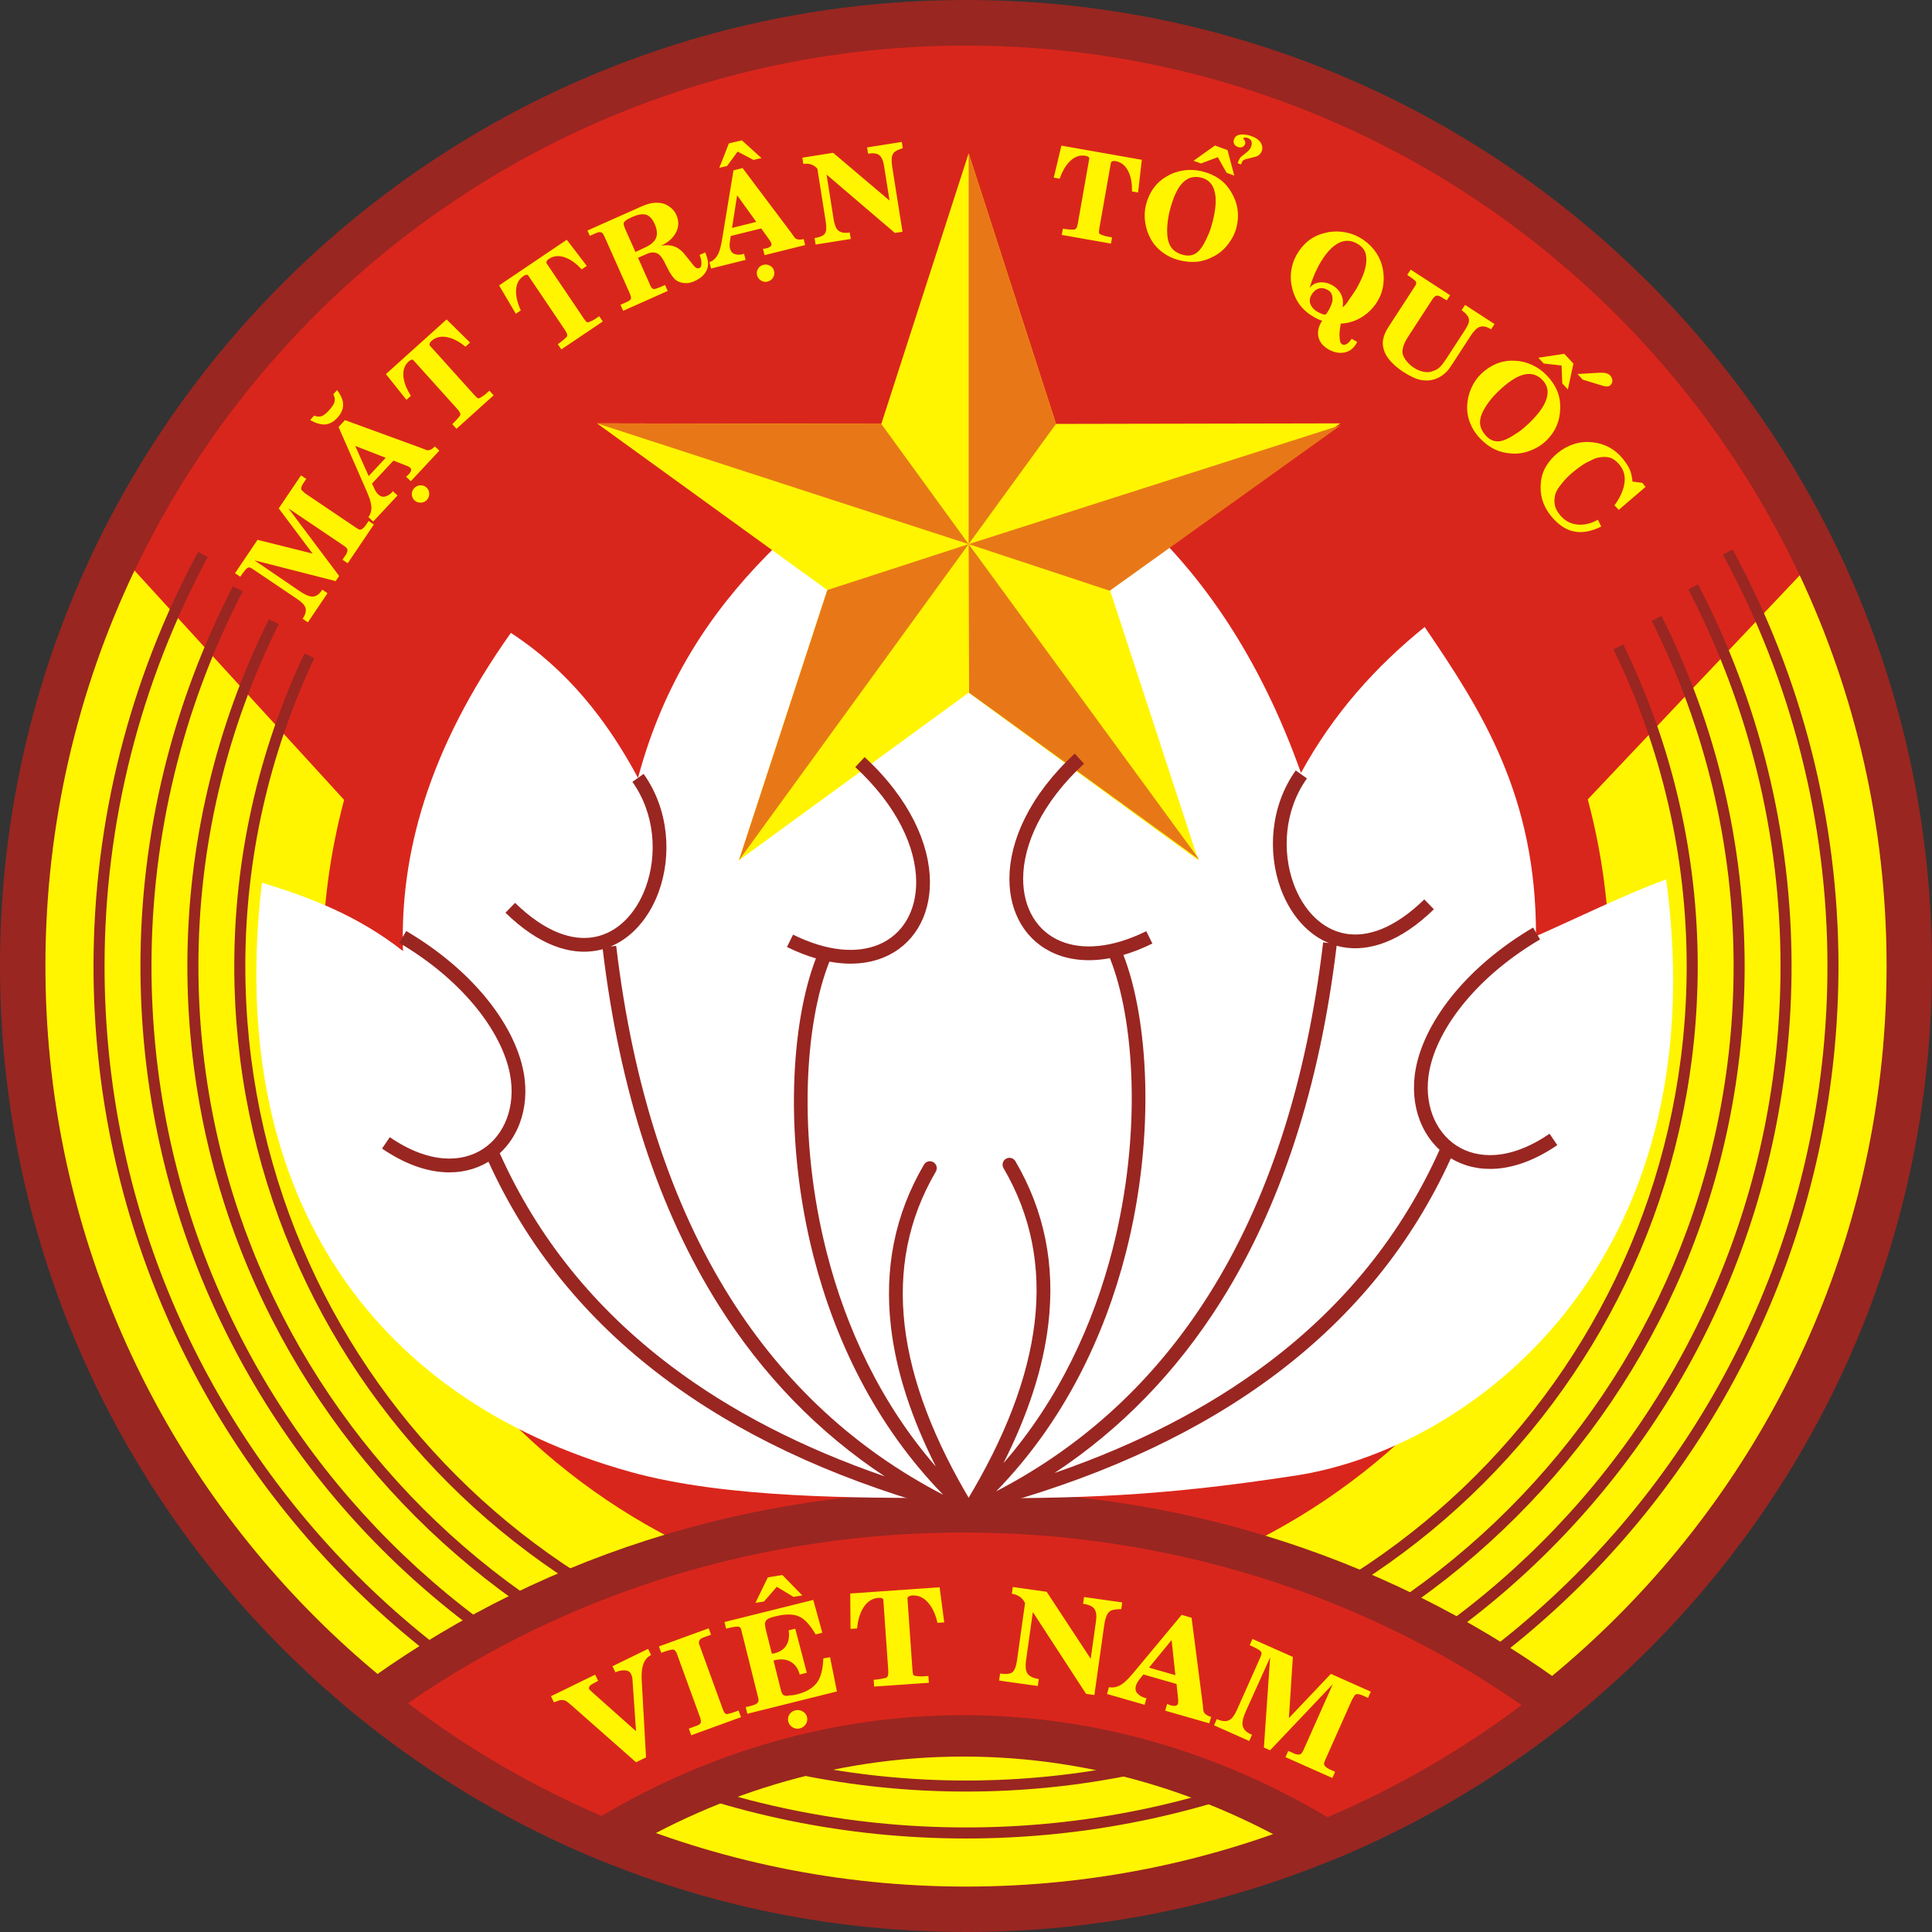 <?xml version="1.0" encoding="utf-8"?>
<!-- Generator: Adobe Illustrator 24.2.0, SVG Export Plug-In . SVG Version: 6.00 Build 0)  -->
<svg version="1.1" id="Layer_1" xmlns="http://www.w3.org/2000/svg" xmlns:xlink="http://www.w3.org/1999/xlink" x="0px" y="0px"
	 viewBox="0 0 595.275 595.276" enable-background="new 0 0 595.275 595.276" xml:space="preserve">
<rect x="0" y="0" width="595.275" height="595.276" fill="#333333" stroke="none"/>
<path fill-rule="evenodd" clip-rule="evenodd" fill="#992621" d="M297.637,0c164.354,0,297.638,133.285,297.638,297.638
	S461.991,595.276,297.637,595.276C133.284,595.276,0,461.991,0,297.638S133.284,0,297.637,0"/>
<path fill-rule="evenodd" clip-rule="evenodd" fill="#D9261C" d="M297.637,14.044c156.598,0,283.594,126.996,283.594,283.594
	S454.235,581.232,297.637,581.232S14.044,454.236,14.044,297.638S141.04,14.044,297.637,14.044"/>
<path fill-rule="evenodd" clip-rule="evenodd" fill="#FFF500" d="M554.52,177.259c17.155,36.544,26.76,77.337,26.76,120.379
	c0,156.652-126.991,283.641-283.642,283.641S13.995,454.29,13.995,297.638c0-43.617,9.856-84.929,27.446-121.847l64.582,70.658
	c-4.352,16.331-6.684,33.486-6.684,51.189c0,109.518,88.782,198.299,198.299,198.299s198.3-88.781,198.3-198.299
	c0-17.757-2.348-34.963-6.725-51.339L554.52,177.259z"/>
<path fill="#992621" d="M533.827,169.276c10.713,19.711,18.871,40.592,24.348,62.14c5.481,21.563,8.285,43.805,8.285,66.223
	c0,74.233-30.089,141.439-78.736,190.086c-48.647,48.647-115.854,78.736-190.087,78.736c-74.233,0-141.439-30.089-190.086-78.736
	c-48.647-48.647-78.736-115.853-78.736-190.086c0-22.27,2.769-44.371,8.182-65.809c5.412-21.433,13.468-42.201,24.045-61.808
	l2.989,1.608c-10.441,19.357-18.396,39.86-23.739,61.024c-5.342,21.159-8.076,42.983-8.076,64.984
	c0,73.294,29.708,139.649,77.74,187.681s114.387,77.74,187.681,77.74c73.295,0,139.65-29.708,187.681-77.74
	c48.032-48.032,77.741-114.387,77.741-187.681c0-22.138-2.768-44.099-8.179-65.386c-5.415-21.302-13.467-41.92-24.03-61.356
	L533.827,169.276z"/>
<path fill="#992621" d="M523.171,180.024c9.47,18.16,16.678,37.326,21.517,57.071c4.841,19.757,7.316,40.081,7.316,60.543
	c0,70.241-28.472,133.833-74.502,179.864c-46.032,46.032-109.624,74.502-179.864,74.502c-70.241,0-133.833-28.47-179.864-74.502
	c-46.031-46.03-74.503-109.623-74.503-179.864c0-20.34,2.445-40.545,7.231-60.195c4.785-19.642,11.907-38.708,21.265-56.777
	l3.017,1.555c-9.239,17.839-16.268,36.651-20.986,56.02c-4.716,19.361-7.124,39.298-7.124,59.398
	c0,69.302,28.09,132.044,73.505,177.459c45.415,45.415,108.157,73.505,177.459,73.505c69.303,0,132.044-28.09,177.46-73.505
	c45.415-45.415,73.505-108.157,73.505-177.459c0-20.219-2.438-40.275-7.209-59.745c-4.776-19.482-11.885-38.39-21.224-56.3
	L523.171,180.024z"/>
<path fill="#992621" d="M511.925,189.771c8.427,16.741,14.833,34.342,19.13,52.434c4.3,18.103,6.493,36.704,6.493,55.433
	c0,66.249-26.853,126.226-70.268,169.641c-43.415,43.415-103.392,70.268-169.642,70.268c-66.249,0-126.226-26.853-169.641-70.268
	c-43.415-43.415-70.268-103.392-70.268-169.641c0-18.533,2.149-36.944,6.362-54.876c4.214-17.933,10.491-35.377,18.747-51.973
	l3.043,1.515c-8.141,16.365-14.329,33.56-18.48,51.229c-4.153,17.67-6.27,35.823-6.27,54.106c0,65.31,26.472,124.437,69.271,167.236
	s101.927,69.271,167.236,69.271c65.311,0,124.437-26.471,167.236-69.271c42.8-42.8,69.273-101.927,69.273-167.236
	c0-18.468-2.163-36.806-6.4-54.649c-4.24-17.854-10.552-35.205-18.851-51.69L511.925,189.771z"/>
<path fill="#992621" d="M500.149,198.569c7.549,15.431,13.285,31.615,17.129,48.227c3.85,16.628,5.812,33.683,5.812,50.842
	c0,62.257-25.236,118.621-66.034,159.419c-40.8,40.8-97.162,66.034-159.42,66.034c-62.257,0-118.62-25.234-159.419-66.034
	c-40.799-40.798-66.034-97.162-66.034-159.419c0-16.636,1.846-33.185,5.473-49.35c3.623-16.152,9.023-31.902,16.135-46.954
	l3.069,1.449c-7.008,14.834-12.329,30.347-15.896,46.25c-3.565,15.89-5.38,32.189-5.38,48.606
	c0,61.318,24.854,116.831,65.037,157.014c40.183,40.183,95.696,65.037,157.014,65.037c61.318,0,116.83-24.854,157.015-65.037
	c40.183-40.183,65.037-95.696,65.037-157.014c0-16.922-1.93-33.723-5.719-50.084c-3.79-16.377-9.436-32.315-16.863-47.497
	L500.149,198.569z"/>
<path fill-rule="evenodd" clip-rule="evenodd" fill="#992621" d="M296.847,459.428c73.352,0,140.587,24.615,192.898,65.529
	c-24.269,20.531-51.863,37.246-81.866,49.221c-33.131-21.027-70.915-32.955-111.032-32.955c-39.866,0-77.429,11.781-110.411,32.564
	c-29.948-12.072-57.477-28.874-81.671-49.477C156.957,483.777,223.878,459.428,296.847,459.428"/>
<path fill-rule="evenodd" clip-rule="evenodd" fill="#D9261C" d="M125.701,524.779c18.387,13.939,38.419,25.622,59.636,34.735
	c33.923-20.066,71.874-31.046,111.51-31.046c39.905,0,78.092,11.127,112.179,31.441c21.258-9.045,41.341-20.668,59.783-34.553
	c-50.333-35.011-110.451-53.173-171.962-53.173C235.678,472.184,175.877,490.137,125.701,524.779"/>
<path fill="#FFF500" d="M381.112,526.86l7.243-16.271c0.164-0.369,0.272-0.696,0.325-0.989c0.052-0.287-0.022-0.533-0.213-0.736
	c-0.164-0.25-0.499-0.508-1.005-0.779c-0.499-0.267-0.969-0.511-1.397-0.733l-1.013-0.45l0.853-1.917l12.439,5.537l-1.211,18.833
	l12.923-13.617l12.305,5.477l-0.853,1.917l-1.605-0.714c-0.433-0.194-0.853-0.33-1.261-0.407c-0.407-0.078-0.774-0.029-1.098,0.152
	c-0.172,0.247-0.365,0.544-0.58,0.89c-0.215,0.346-0.339,0.555-0.372,0.629l-0.459,1.032l-7.909,17.764
	c-0.131,0.295-0.223,0.585-0.273,0.872c-0.052,0.286,0.098,0.603,0.447,0.949c0.349,0.347,0.778,0.634,1.288,0.861l0.688,0.306
	l0.994,0.442l-0.853,1.917l-14.444-6.431l0.853-1.915l2.216,0.986c0.451,0.083,0.764,0.134,0.939,0.153
	c0.407-0.025,0.714-0.146,0.917-0.364c0.207-0.224,0.429-0.604,0.67-1.144l8.989-20.191l-19.324,20.366l-1.911-0.851l1.921-27.761
	l-7.461,16.55c-0.777,1.745-1.131,3.089-1.062,4.032c0.105,1.343,0.96,2.371,2.565,3.084l0.382,0.171l-0.853,1.917l-10.851-4.833
	l0.853-1.916c1.63,0.726,2.931,0.819,3.906,0.275C379.623,529.518,380.391,528.482,381.112,526.86 M354.026,513.816l8.122,2.33
	l-1.161-10.825L354.026,513.816z M349.079,515.588l15.004-18.025l3.056,0.876l3.429,26.584c0.056,0.715,0.13,1.422,0.22,2.119
	c0.194,0.839,0.989,1.459,2.382,1.858l-0.566,1.978l-13.591-3.896l0.602-2.095l0.931,0.394c0.536,0.153,0.965,0.227,1.285,0.22
	c0.321-0.005,0.569-0.06,0.744-0.164c0.176-0.109,0.301-0.291,0.375-0.55c0.037-0.13,0.061-0.262,0.071-0.399
	c-0.008-0.373-0.01-0.625,0.001-0.763l-0.517-4.875l-10.213-2.929c-0.44,0.524-0.891,1.087-1.358,1.702
	c-0.465,0.607-0.781,1.203-0.943,1.772c-0.269,0.937-0.112,1.73,0.472,2.373c0.583,0.649,1.371,1.113,2.362,1.397l0.425,0.038
	l-0.589,2.055l-11.58-3.32l0.6-2.095c1.43,0.269,2.841-0.094,4.23-1.095C346.749,518.151,347.805,517.097,349.079,515.588z
	 M319.761,519.479l-11.93-1.676l0.304-2.157c1.879,0.264,3.151,0.116,3.821-0.442c0.67-0.558,1.132-1.742,1.386-3.553l2.492-17.736
	c-0.812-1.635-2.17-2.587-4.076-2.855l0.293-2.078l10.437,1.467l13.572,20.647l1.628-11.584c0.239-1.705,0.078-2.964-0.483-3.776
	c-0.562-0.812-1.727-1.343-3.495-1.59l0.293-2.078l11.763,1.653l-0.291,2.078c-1.664,0.011-2.773,0.194-3.33,0.549
	c-0.557,0.357-0.958,0.857-1.203,1.501c-0.246,0.645-0.413,1.185-0.503,1.62c-0.089,0.436-0.176,0.96-0.263,1.572l-0.061,0.44
	l-2.92,20.773l-2.568-0.359l-16.395-25.2l-2.089,14.861c-0.254,1.812-0.142,3.117,0.336,3.917c0.567,0.976,1.762,1.593,3.583,1.848
	L319.761,519.479z M264.076,501.752l-2.017,0.141l-0.092-10.913l27.539-1.926l1.427,10.82l-2.086,0.146
	c-0.526-2.337-1.344-4.234-2.453-5.693c-1.479-1.973-3.29-2.883-5.432-2.734c-0.306,0.022-0.608,0.111-0.904,0.265
	c-0.297,0.156-0.45,0.369-0.459,0.64l1.542,22.053c0.058,0.833,0.165,1.351,0.318,1.556c0.154,0.205,0.623,0.32,1.408,0.346
	c0.255,0.037,0.494,0.06,0.718,0.071c0.224,0.011,0.489,0.005,0.795-0.015l1.669-0.118l0.146,2.093l-16.857,1.179l-0.146-2.092
	c1.196-0.083,2.413-0.277,3.649-0.578c0.167-0.012,0.329-0.105,0.484-0.277c0.156-0.172,0.255-0.354,0.297-0.546
	c0.042-0.193,0.066-0.463,0.069-0.815c0.003-0.35-0.001-0.606-0.012-0.767l-1.39-19.88l-0.045-0.644
	c-0.013-0.189-0.026-0.376-0.039-0.563c-0.019-0.269-0.032-0.457-0.04-0.565c-0.015-0.213-0.146-0.38-0.392-0.498
	c-0.252-0.118-0.612-0.16-1.092-0.126c-2.1,0.148-3.752,1.314-4.948,3.5C264.855,497.409,264.308,499.389,264.076,501.752z
	 M248.691,529.251c0.126,0.797-0.055,1.519-0.546,2.17c-0.49,0.649-1.148,1.039-1.974,1.17c-0.799,0.126-1.526-0.052-2.181-0.533
	c-0.656-0.481-1.044-1.107-1.166-1.879c-0.122-0.77,0.056-1.472,0.535-2.105c0.479-0.634,1.117-1.014,1.915-1.142
	c0.799-0.126,1.537,0.036,2.216,0.487C248.168,527.87,248.569,528.48,248.691,529.251z M235.398,493.452l-2.644,0.42l3.835-7.879
	l4.461-0.705l6.164,6.293l-2.727,0.432l-5.15-3.105L235.398,493.452z M257.867,521.155l-27.599,6.881l-0.527-2.114l0.263,0.018
	l1.542-0.384c0.649-0.163,1.171-0.376,1.565-0.64c0.394-0.265,0.593-0.619,0.597-1.064c0.027-0.118,0.003-0.334-0.075-0.647
	l-5.27-21.138c-0.065-0.261-0.131-0.41-0.198-0.45c-0.226-0.331-0.549-0.473-0.968-0.424c-0.486,0.011-0.963,0.06-1.429,0.149
	c-0.467,0.087-0.997,0.206-1.592,0.355l-0.447,0.111l-0.507-2.036l27.355-6.82l2.782,10.116l-2.043,0.51
	c-1.648-2.804-3.267-4.605-4.853-5.4c-1.814-0.906-4.3-0.965-7.452-0.18c-0.71,0.178-1.267,0.338-1.676,0.481
	c-0.416,0.145-0.801,0.358-1.161,0.643c-0.315,0.495-0.474,0.839-0.482,1.035c-0.009,0.197,0.011,0.476,0.057,0.838
	c0.047,0.362,0.123,0.752,0.228,1.17l1.835,7.358l0.77-0.108c1.745-0.435,2.988-1.272,3.728-2.51
	c0.733-1.236,0.963-2.763,0.69-4.579l2.029-0.506l3.559,13.582l-2.192,0.545c-0.449-1.801-1.363-3.104-2.742-3.91
	c-1.38-0.807-3.043-0.967-4.985-0.483l-0.332,0.082l2.127,8.534l0.098,0.391c0.209,0.835,0.443,1.373,0.704,1.613
	c0.408,0.369,1.046,0.446,1.911,0.23c0.399-0.016,0.765-0.045,1.099-0.088c0.334-0.041,0.718-0.116,1.151-0.224
	c3.058-0.763,5.197-2.037,6.418-3.824c1.098-1.591,1.712-4.024,1.844-7.299l2.068-0.35L257.867,521.155z M228.313,529.076
	l-15.33,5.579l-0.744-2.048l2.516-0.915c0.681-0.249,1.069-0.569,1.164-0.961c0.094-0.391,0.027-0.904-0.203-1.535l-6.954-19.107
	l-0.165-0.455c-0.046-0.126-0.092-0.253-0.138-0.379c-0.117-0.158-0.189-0.275-0.217-0.351c-0.161-0.198-0.269-0.331-0.323-0.396
	c-0.187-0.19-0.42-0.278-0.696-0.262c-0.276,0.015-0.602,0.076-0.978,0.185c-0.376,0.108-0.792,0.231-1.246,0.368l-1.258,0.458
	l-0.718-1.971l15.33-5.579l0.718,1.971l-2.162,0.786c-0.426,0.156-0.755,0.312-0.988,0.468c-0.232,0.156-0.402,0.383-0.502,0.677
	c-0.06,0.079-0.089,0.347-0.073,0.798l0.248,0.682l0.221,0.607l6.899,18.955c0.165,0.455,0.34,0.813,0.525,1.076
	c0.185,0.261,0.457,0.399,0.817,0.41c0.262-0.096,0.481-0.146,0.657-0.153c0.271-0.07,0.573-0.157,0.905-0.264
	c0.332-0.107,0.668-0.223,1.01-0.346l0.943-0.345L228.313,529.076z M170.679,524.515l-0.919-1.885l13.609-6.638l0.923,1.891
	c-0.715,0.379-1.352,0.727-1.911,1.045c-0.559,0.317-0.869,0.7-0.929,1.149l0.066,0.327c0.07,0.145,0.239,0.332,0.507,0.56
	c0.267,0.23,0.412,0.368,0.435,0.417l13.512,12.022l-1.117-16.189c-0.062-0.509-0.199-0.98-0.412-1.416
	c-0.353-0.725-1.019-1.103-1.996-1.135c-0.978-0.033-1.868,0.146-2.67,0.539l-0.15,0.073l-0.919-1.885l10.978-5.354l0.919,1.885
	c-0.952,0.465-1.671,1.218-2.154,2.263c-0.589,1.274-0.837,3.056-0.744,5.344l1.345,23.942l-3.083,1.503L176.043,525.4
	c-0.849-0.723-1.402-1.157-1.658-1.302c-0.635-0.347-1.345-0.405-2.132-0.171L170.679,524.515z"/>
<path fill-rule="evenodd" clip-rule="evenodd" fill="#FFFFFF" d="M194.318,453.535c-81.73-22.695-124.749-88.31-113.598-181.55
	c14.952,4.512,29.747,10.273,43.446,21.048c-0.956-29.779,7.774-62.154,33.243-98.031c17.564,11.472,29.734,27.107,39.167,44.676
	c15.983-59.501,57.946-84.823,93.752-113.57c38.808,10.296,85.138,40.462,110.52,112.045c10.005-18.365,23.115-32.846,38.11-44.971
	c17.492,25.702,34.449,51.935,34.3,95.277c13.212-5.843,26.891-12.623,40.104-17.531c15.935,118.551-60.057,175.386-114.039,183.693
	c-41.645,6.408-66.525,7.261-108.322,6.984C265.047,461.433,224.139,461.816,194.318,453.535"/>
<polygon fill-rule="evenodd" clip-rule="evenodd" fill="#FFF500" points="298.451,47.249 325.361,130.615 412.964,130.447 
	341.993,181.802 369.223,265.064 298.451,213.436 227.679,265.064 254.909,181.802 183.939,130.447 271.541,130.615 "/>
<polygon fill-rule="evenodd" clip-rule="evenodd" fill="#E87817" points="254.91,181.802 227.679,265.064 298.452,167.655 "/>
<polygon fill-rule="evenodd" clip-rule="evenodd" fill="#E87817" points="298.589,213.436 369.516,264.852 298.452,167.654 "/>
<polygon fill-rule="evenodd" clip-rule="evenodd" fill="#E87817" points="325.361,130.615 298.451,47.249 298.451,167.654 "/>
<polygon fill-rule="evenodd" clip-rule="evenodd" fill="#E87817" points="341.925,182.01 413.14,130.994 298.452,167.653 "/>
<polygon fill-rule="evenodd" clip-rule="evenodd" fill="#E87817" points="271.541,130.616 183.939,130.447 298.451,167.655 "/>
<path fill="#992621" d="M266.4,233.259c14.027,12.978,20.092,26.994,20.128,38.499c0.017,5.377-1.271,10.222-3.675,14.193
	c-2.44,4.032-6.017,7.158-10.536,9.029c-4.67,1.934-10.333,2.505-16.757,1.31c-7.5,18.714-10.024,53.763-0.792,89.809
	c5.863,22.891,16.479,46.134,33.585,65.773c-7.548-14.964-12.227-29.289-13.827-42.932c-2.105-17.948,1.122-34.684,10.159-50.095
	c0.592-1.01,1.89-1.348,2.899-0.756c1.009,0.591,1.347,1.889,0.756,2.898c-8.546,14.573-11.592,30.432-9.594,47.471
	c2.014,17.179,9.155,35.588,20.958,55.111c0.606,1.005,0.283,2.311-0.722,2.915c-0.39,0.235-0.823,0.329-1.244,0.299l-0.733,1.605
	c-2.737-1.248-5.426-2.557-8.07-3.922c-33.529-9.514-61.824-22.899-84.727-40.171c-23.773-17.929-41.731-40.038-53.698-66.347
	c-3.914,2.375-8.657,3.583-13.977,3.203c-5.718-0.409-12.102-2.652-18.818-7.267l2.392-3.504c6.057,4.16,11.722,6.177,16.725,6.535
	c4.666,0.334,8.755-0.779,12.03-2.933c3.274-2.153,5.77-5.369,7.247-9.235c1.535-4.018,1.967-8.732,1.036-13.701
	c-1.24-6.616-4.989-14.119-11.15-21.48c-5.669-6.773-13.35-13.388-22.969-19.057l2.142-3.654
	c10.078,5.939,18.132,12.878,24.082,19.988c6.637,7.928,10.694,16.115,12.064,23.421c1.081,5.771,0.567,11.275-1.235,15.993
	c-1.349,3.534-3.423,6.632-6.095,9.082c11.666,26.02,29.319,47.869,52.783,65.565c18.402,13.88,40.383,25.21,65.857,34.002
	c-20.413-13.501-37.537-31.091-51.184-52.747c-18.409-29.215-30.473-65.804-35.737-109.701c-0.609,0.17-1.23,0.312-1.862,0.428
	c-8.045,1.468-17.731-1.567-28.098-11.663l2.957-3.039c9.252,9.011,17.619,11.771,24.394,10.533
	c3.624-0.662,6.832-2.483,9.496-5.104c2.727-2.682,4.886-6.205,6.35-10.196c3.648-9.946,2.933-22.658-4.089-32.512l3.455-2.458
	c7.886,11.066,8.701,25.307,4.621,36.431c-1.674,4.562-4.177,8.622-7.364,11.757c-2.18,2.145-4.679,3.855-7.452,4.996l1.748-0.207
	c5.155,43.508,17.03,79.685,35.17,108.473c16.643,26.411,38.576,46.624,65.449,60.594l0.094,0.026
	c-20.789-21.336-33.298-47.584-39.904-73.376c-9.364-36.557-6.85-72.307,0.736-91.848c-2.853-0.829-5.835-1.99-8.926-3.514
	l1.877-3.803c10.726,5.288,19.784,5.801,26.353,3.08c3.646-1.509,6.535-4.037,8.51-7.302c2.013-3.326,3.092-7.421,3.077-12.001
	c-0.033-10.436-5.688-23.292-18.766-35.392L266.4,233.259z"/>
<path fill="#992621" d="M331.136,232.196c-14.026,12.978-20.091,26.995-20.126,38.499c-0.018,5.376,1.27,10.222,3.674,14.193
	c2.44,4.032,6.017,7.157,10.537,9.03c4.669,1.933,10.333,2.504,16.756,1.31c7.5,18.715,10.026,53.764,0.793,89.81
	c-5.864,22.889-16.479,46.133-33.586,65.771c7.548-14.964,12.228-29.289,13.828-42.931c2.105-17.95-1.121-34.684-10.16-50.096
	c-0.591-1.009-1.889-1.348-2.897-0.756c-1.01,0.592-1.348,1.889-0.756,2.898c8.546,14.573,11.592,30.432,9.594,47.471
	c-2.014,17.18-9.155,35.588-20.959,55.113c-0.604,1.004-0.282,2.309,0.723,2.915c0.388,0.234,0.823,0.329,1.243,0.299l0.733,1.604
	c2.737-1.248,5.428-2.555,8.072-3.921c33.529-9.516,61.823-22.899,84.726-40.172c23.774-17.928,41.731-40.037,53.699-66.347
	c3.913,2.376,8.657,3.583,13.977,3.203c5.716-0.407,12.101-2.652,18.817-7.265l-2.391-3.506c-6.057,4.16-11.721,6.178-16.725,6.535
	c-4.666,0.334-8.754-0.778-12.03-2.933c-3.274-2.153-5.77-5.368-7.248-9.235c-1.534-4.017-1.966-8.732-1.035-13.701
	c1.24-6.616,4.989-14.118,11.149-21.48c5.67-6.772,13.351-13.388,22.97-19.057l-2.144-3.654
	c-10.076,5.94-18.13,12.878-24.082,19.987c-6.636,7.93-10.694,16.116-12.063,23.423c-1.082,5.77-0.567,11.274,1.234,15.993
	c1.349,3.534,3.424,6.631,6.095,9.081c-11.666,26.022-29.318,47.871-52.783,65.566c-18.401,13.878-40.383,25.208-65.857,34.001
	c20.413-13.5,37.538-31.09,51.185-52.748c18.409-29.214,30.472-65.803,35.736-109.699c0.61,0.169,1.23,0.312,1.864,0.426
	c8.045,1.47,17.73-1.565,28.098-11.663l-2.957-3.039c-9.253,9.011-17.619,11.771-24.395,10.533c-3.623-0.662-6.83-2.483-9.495-5.104
	c-2.726-2.682-4.886-6.205-6.351-10.196c-3.648-9.946-2.933-22.658,4.089-32.512l-3.454-2.459
	c-7.887,11.067-8.702,25.308-4.621,36.432c1.673,4.562,4.177,8.623,7.364,11.757c2.181,2.145,4.678,3.855,7.453,4.996l-1.749-0.207
	c-5.156,43.508-17.03,79.685-35.17,108.474c-16.643,26.411-38.578,46.624-65.45,60.592l-0.093,0.026
	c20.788-21.335,33.296-47.583,39.903-73.374c9.364-36.557,6.85-72.308-0.736-91.85c2.853-0.829,5.834-1.989,8.925-3.513
	l-1.876-3.803c-10.727,5.289-19.783,5.801-26.353,3.08c-3.646-1.509-6.535-4.037-8.511-7.302c-2.013-3.326-3.091-7.422-3.077-12
	c0.034-10.436,5.688-23.292,18.766-35.392L331.136,232.196z"/>
<path fill="#FFF500" d="M502.988,148.374l3.023,0.396l1.008,1.244l-8.259,7.081l-1.317-1.387c1.508-2.071,2.48-4.068,2.918-5.991
	c0.566-2.518,0.137-4.657-1.285-6.415c-0.737-0.908-1.483-1.562-2.241-1.962c-0.759-0.4-1.663-0.583-2.714-0.55
	c-1.05,0.033-2.003,0.217-2.859,0.55c-0.336,0.141-1.2,0.563-2.593,1.267c-0.511,0.282-1.123,0.68-1.835,1.191
	c-0.712,0.511-1.37,1.01-1.971,1.498c-1.496,1.211-2.829,2.585-3.998,4.12c-0.61,0.756-1.069,1.47-1.377,2.144
	c-0.306,0.673-0.485,1.465-0.537,2.374c-0.053,0.909,0.06,1.733,0.336,2.473c0.278,0.74,0.721,1.485,1.329,2.235
	c1.455,1.796,3.292,2.795,5.511,2.992c2.041,0.178,4.113-0.323,6.215-1.502l1.031,2.108c-3.102,1.531-5.921,2.032-8.457,1.503
	c-2.536-0.53-4.892-2.138-7.067-4.823c-2.479-3.061-3.504-6.513-3.079-10.357c0.172-1.775,0.718-3.426,1.635-4.953
	c0.917-1.529,2.115-2.89,3.592-4.086c1.535-1.243,3.211-2.151,5.031-2.726c1.818-0.574,3.702-0.751,5.651-0.53
	c3.826,0.434,6.937,2.131,9.337,5.094c0.927,1.145,1.602,2.168,2.026,3.068c0.423,0.9,0.721,2.032,0.893,3.397L502.988,148.374z
	 M493.54,118.772l-5.889-1.805l-1.612-1.729l6.91-0.398c0.767-0.021,1.329,0.013,1.683,0.099c0.621,0.116,1.121,0.378,1.503,0.787
	c0.191,0.204,0.357,0.474,0.5,0.811c0.142,0.336,0.193,0.628,0.15,0.876c0.03,0.179-0.029,0.409-0.179,0.688
	c-0.187,0.313-0.317,0.504-0.39,0.572c-0.312,0.289-0.716,0.424-1.214,0.402C494.646,119.061,494.16,118.96,493.54,118.772z
	 M475.644,112.008l-1.664-1.783l8.002-1.207l2.807,3.011l-1.71,7.953l-1.716-1.839l-0.227-5.521L475.644,112.008z M455.992,135.049
	c-1.323-1.371-2.334-2.939-3.03-4.704c-0.697-1.765-1.001-3.564-0.912-5.398c0.087-1.834,0.51-3.611,1.265-5.329
	c0.756-1.718,1.764-3.185,3.023-4.402c1.456-1.407,3.052-2.462,4.788-3.166c1.735-0.704,3.592-1.004,5.569-0.9
	c1.781,0.046,3.537,0.461,5.268,1.245c1.731,0.784,3.24,1.844,4.528,3.178c1.466,1.517,2.551,3.1,3.258,4.749
	c0.705,1.649,1.032,3.508,0.978,5.574c-0.09,3.902-1.529,7.199-4.316,9.89c-1.349,1.303-2.975,2.317-4.881,3.044
	c-1.904,0.727-3.765,1.031-5.582,0.913c-2.012-0.105-3.809-0.535-5.388-1.288C458.979,137.702,457.457,136.566,455.992,135.049z
	 M475.247,117.092c-1.378-1.426-2.976-2.037-4.795-1.834c-1.482,0.158-3.109,0.847-4.885,2.067
	c-1.274,0.876-2.639,2.018-4.096,3.425c-0.988,0.956-1.93,2.032-2.823,3.231c-0.894,1.198-1.576,2.362-2.051,3.49
	c-1.092,2.539-0.633,4.85,1.379,6.934c1.411,1.462,3.083,1.915,5.012,1.358c1.127-0.31,2.756-1.196,4.89-2.656
	c0.448-0.292,0.977-0.697,1.589-1.216c0.611-0.519,1.159-1.013,1.645-1.482c2.338-2.258,3.953-4.311,4.843-6.16
	C477.336,121.396,477.1,119.01,475.247,117.092z M433.592,84.706l1.062-1.635l12.148,7.889l-1.02,1.572l-0.793-0.424l-0.443-0.288
	c-0.436-0.284-0.811-0.489-1.116-0.613c-0.306-0.124-0.612-0.152-0.923-0.085c-0.139,0.029-0.316,0.137-0.528,0.335
	c-0.213,0.189-0.375,0.368-0.484,0.535l-0.245,0.377l-6.805,10.478l-0.532,0.818c-0.452,0.697-0.818,1.34-1.096,1.933
	c-0.283,0.599-0.484,1.213-0.608,1.848c-0.129,0.64-0.13,1.19-0.008,1.656c0.122,0.466,0.392,1.03,0.808,1.695
	c0.778,1.042,1.657,1.881,2.637,2.518c0.938,0.608,1.941,1.022,3.012,1.24c1.07,0.219,2.071,0.123,3.004-0.285
	c0.837-0.262,1.539-0.692,2.109-1.29c0.572-0.599,1.183-1.401,1.836-2.408l5.637-8.68c0.695-1.07,1.117-1.883,1.267-2.442
	c0.263-0.963,0.038-1.808-0.67-2.537c-0.138-0.208-0.355-0.432-0.655-0.671c-0.299-0.239-0.581-0.459-0.845-0.66l1.062-1.635
	l9.079,5.895l-1.062,1.636c-1.385-0.9-2.596-1.135-3.633-0.705c-0.835,0.352-1.723,1.252-2.662,2.698l-5.799,8.932
	c-0.423,0.65-0.794,1.176-1.117,1.578c-0.321,0.402-0.744,0.82-1.269,1.254c-0.924,0.771-1.952,1.326-3.082,1.666
	c-1.129,0.339-2.278,0.429-3.445,0.266c-0.934-0.1-1.915-0.386-2.941-0.859c-1.027-0.473-2.04-1.034-3.042-1.685
	c-1.236-0.802-2.345-1.686-3.324-2.65c-1.215-1.207-2.034-2.35-2.455-3.428c-0.559-1.377-0.726-2.685-0.498-3.922
	c0.228-1.238,0.771-2.518,1.63-3.838l8.332-12.832c0.314-0.483,0.327-0.922,0.038-1.317c-0.194-0.215-0.567-0.525-1.123-0.93
	C434.478,85.303,433.996,84.969,433.592,84.706z M413.638,94.681c0.372-0.251,0.726-0.576,1.064-0.975
	c0.338-0.399,0.622-0.806,0.852-1.222c0.25-0.347,0.678-0.96,1.282-1.841c0.603-0.88,0.977-1.451,1.124-1.713
	c1.066-1.924,1.835-3.571,2.302-4.941c0.673-2,0.879-3.786,0.618-5.36c-0.119-0.781-0.425-1.473-0.92-2.075
	c-0.493-0.602-1.118-1.113-1.874-1.532c-1.844-1.023-3.678-1.096-5.5-0.219c-2.181,1.05-4.282,3.401-6.305,7.052
	c-0.146,0.262-0.342,0.669-0.588,1.217c-0.247,0.55-0.443,0.956-0.588,1.218l-0.897,2.247c-0.231,0.73-0.461,1.459-0.692,2.19
	c0.763-1.007,1.797-1.577,3.105-1.709c1.308-0.133,2.562,0.134,3.762,0.799c1.311,0.727,2.257,1.694,2.837,2.901
	C413.799,91.927,413.939,93.248,413.638,94.681z M416.342,104.584l0.109-0.197l1.734,0.961l-0.219,0.394
	c-0.872,1.574-2.096,2.525-3.672,2.852c-1.576,0.327-3.187,0.035-4.83-0.876c-1.712-0.949-2.77-2.172-3.175-3.668
	c-0.406-1.496-0.167-3.043,0.719-4.639l0.394-0.554c-0.807-0.275-1.576-0.616-2.309-1.023c-1.801-0.998-3.273-2.222-4.416-3.67
	c-1.144-1.449-1.969-3.157-2.476-5.124c-0.484-1.697-0.615-3.464-0.397-5.301c0.219-1.837,0.759-3.532,1.619-5.083
	c0.983-1.771,2.194-3.236,3.635-4.395c1.441-1.159,3.123-1.978,5.044-2.456c1.717-0.477,3.53-0.602,5.437-0.374
	c1.907,0.229,3.661,0.786,5.261,1.673c1.689,0.936,3.15,2.153,4.382,3.651c1.233,1.498,2.1,3.143,2.603,4.937
	c0.502,1.793,0.666,3.62,0.491,5.482c-0.175,1.861-0.699,3.579-1.571,5.153c-1.188,2.143-2.805,3.883-4.855,5.22
	c-2.048,1.337-4.292,2.058-6.733,2.163c-0.224,1.191-0.355,2.162-0.394,2.911c-0.038,1.065,0.057,2.047,0.286,2.946l0.558,0.566
	c0.525,0.205,1.055,0.114,1.59-0.276C415.494,105.615,415.889,105.191,416.342,104.584z M409.037,89.301
	c-0.999-0.554-1.944-0.671-2.834-0.349c-0.891,0.321-1.62,0.995-2.19,2.024c-0.545,0.984-0.597,1.969-0.157,2.957
	c0.41,0.885,1.138,1.617,2.182,2.196c0.423,0.234,0.843,0.431,1.262,0.593c0.42,0.161,0.783,0.226,1.09,0.196
	c0.092-0.006,0.25-0.176,0.477-0.507c0.228-0.331,0.414-0.628,0.559-0.89c0.339-0.613,0.622-1.228,0.849-1.846
	c0.226-0.617,0.325-1.163,0.297-1.636c-0.022-0.641-0.145-1.181-0.366-1.618C409.982,89.982,409.594,89.61,409.037,89.301z
	 M386.547,48.355l-2.168,0.568c-0.407,0.064-0.76,0.176-1.06,0.332c-0.306,0.154-0.529,0.393-0.673,0.714l-0.256,0.705l-1.039-0.378
	c0.145-0.4,0.252-0.693,0.32-0.881l0.396-0.734c0.067-0.109,0.116-0.17,0.148-0.185l0.156-0.183c0.809-0.61,1.397-1.074,1.764-1.393
	c0.689-0.574,1.138-1.156,1.351-1.742c0.223-0.611,0.257-1.151,0.103-1.619c-0.155-0.468-0.577-0.829-1.269-1.081
	c-0.239-0.087-0.515-0.107-0.83-0.062c-0.024-0.009-0.074,0-0.15,0.025c-0.078,0.025-0.13,0.04-0.159,0.043
	c-0.027,0.003-0.075,0.059-0.142,0.167c0.189,0.228,0.324,0.411,0.41,0.548c0.246,0.436,0.306,0.83,0.178,1.183
	c-0.163,0.446-0.45,0.754-0.864,0.923c-0.411,0.169-0.857,0.166-1.336-0.007c-0.548-0.2-0.935-0.513-1.158-0.94
	c-0.223-0.427-0.241-0.9-0.053-1.416c0.335-0.917,1.042-1.411,2.122-1.483c1.082-0.073,2.111,0.07,3.09,0.426
	c0.669,0.243,1.209,0.487,1.621,0.729c0.412,0.243,0.792,0.574,1.139,0.993c0.347,0.419,0.576,0.888,0.685,1.407
	c0.108,0.518,0.082,1.001-0.081,1.447C388.406,47.515,387.657,48.147,386.547,48.355z M370.048,50.371l-2.293-0.834l6.582-4.708
	l3.868,1.407l2.086,7.863l-2.362-0.86l-2.71-4.817L370.048,50.371z M363.292,80.165c-1.848-0.461-3.537-1.256-5.063-2.383
	c-1.526-1.128-2.737-2.492-3.634-4.095c-0.897-1.602-1.481-3.332-1.75-5.19c-0.271-1.858-0.194-3.636,0.23-5.334
	c0.489-1.965,1.284-3.706,2.382-5.223c1.099-1.517,2.514-2.755,4.246-3.715c1.535-0.905,3.244-1.484,5.127-1.736
	c1.883-0.252,3.724-0.153,5.525,0.295c2.045,0.511,3.806,1.278,5.279,2.302c1.474,1.025,2.734,2.427,3.783,4.209
	c1.991,3.357,2.518,6.915,1.58,10.675c-0.454,1.819-1.295,3.542-2.525,5.167c-1.231,1.626-2.647,2.87-4.251,3.733
	c-1.762,0.977-3.512,1.565-5.251,1.763C367.231,80.832,365.339,80.675,363.292,80.165z M370.105,54.733
	c-1.924-0.479-3.603-0.151-5.038,0.985c-1.172,0.919-2.188,2.367-3.048,4.342c-0.615,1.418-1.168,3.11-1.657,5.075
	c-0.334,1.334-0.561,2.746-0.684,4.236c-0.123,1.49-0.086,2.838,0.111,4.047c0.418,2.732,2.033,4.449,4.844,5.15
	c1.973,0.491,3.63-0.01,4.971-1.505c0.79-0.86,1.704-2.475,2.74-4.844c0.226-0.485,0.459-1.109,0.703-1.874
	c0.243-0.763,0.446-1.472,0.61-2.127c0.786-3.154,1.066-5.75,0.842-7.79C374.159,57.276,372.693,55.378,370.105,54.733z
	 M326.492,55.054l-1.814-0.32l2.358-9.865l24.775,4.368l-1.158,10.077l-1.877-0.331c0.058-2.224-0.241-4.117-0.894-5.679
	c-0.868-2.108-2.264-3.331-4.19-3.671c-0.276-0.049-0.562-0.036-0.859,0.039c-0.298,0.074-0.48,0.233-0.548,0.474l-3.57,20.238
	c-0.134,0.764-0.156,1.254-0.066,1.474c0.09,0.219,0.48,0.427,1.168,0.625c0.216,0.089,0.423,0.163,0.618,0.223
	c0.197,0.059,0.432,0.114,0.707,0.163l1.501,0.265l-0.338,1.92L327.14,72.38l0.338-1.92c1.076,0.19,2.194,0.285,3.355,0.287
	c0.15,0.027,0.314-0.021,0.491-0.142c0.175-0.122,0.304-0.264,0.384-0.427c0.081-0.163,0.161-0.403,0.243-0.719
	c0.081-0.315,0.135-0.547,0.161-0.695l3.217-18.244l0.104-0.591c0.03-0.172,0.06-0.345,0.09-0.517
	c0.044-0.246,0.074-0.418,0.092-0.517c0.034-0.197-0.044-0.376-0.234-0.537c-0.198-0.161-0.506-0.28-0.938-0.355
	c-1.889-0.333-3.609,0.354-5.156,2.061C328.152,51.31,327.226,52.975,326.492,55.054z M262.139,73.633l-10.842,1.717l-0.317-2
	c1.706-0.271,2.777-0.744,3.21-1.42c0.433-0.676,0.516-1.854,0.251-3.533l-2.604-16.445c-1.148-1.235-2.588-1.716-4.32-1.442
	l-0.305-1.926l9.487-1.503l17.38,14.712l-1.701-10.741c-0.25-1.581-0.729-2.656-1.437-3.227c-0.708-0.572-1.866-0.73-3.471-0.476
	l-0.305-1.926l10.691-1.692l0.306,1.926c-1.446,0.457-2.363,0.918-2.752,1.385c-0.39,0.467-0.604,1.019-0.644,1.659
	c-0.041,0.638-0.041,1.164-0.001,1.576c0.039,0.411,0.104,0.901,0.194,1.468l0.064,0.408l3.05,19.26l-2.334,0.37l-21.066-18.001
	l2.183,13.778c0.265,1.679,0.715,2.81,1.347,3.393c0.757,0.716,1.963,0.943,3.62,0.68L262.139,73.633z M238.517,83.524
	c0.169,0.731,0.053,1.412-0.35,2.043c-0.401,0.632-0.973,1.034-1.717,1.205c-0.718,0.165-1.391,0.045-2.02-0.362
	c-0.628-0.407-1.024-0.963-1.187-1.669c-0.163-0.707-0.049-1.368,0.345-1.985c0.392-0.617,0.947-1.008,1.665-1.174
	c0.718-0.165,1.401-0.06,2.048,0.316C237.949,82.276,238.354,82.818,238.517,83.524z M224.003,51.159l-2.377,0.549l2.955-7.533
	l4.011-0.926l6.033,5.459l-2.451,0.566l-4.895-2.566L224.003,51.159z M225.544,70.226l7.471-1.862l-5.893-8.193L225.544,70.226z
	 M222.461,73.931l3.532-21.441l2.811-0.701l14.928,19.853c0.373,0.551,0.756,1.087,1.148,1.608c0.539,0.587,1.449,0.721,2.732,0.401
	l0.463,1.856l-12.501,3.116l-0.49-1.965l0.915-0.112c0.493-0.122,0.865-0.26,1.115-0.413c0.249-0.152,0.42-0.311,0.51-0.475
	c0.088-0.17,0.103-0.374,0.042-0.616c-0.03-0.122-0.073-0.24-0.127-0.355c-0.179-0.297-0.295-0.5-0.35-0.615l-2.65-3.693
	l-9.394,2.342c-0.106,0.626-0.202,1.287-0.287,1.997c-0.086,0.704-0.061,1.33,0.072,1.864c0.219,0.879,0.708,1.446,1.464,1.696
	c0.757,0.256,1.592,0.267,2.504,0.039l0.352-0.165l0.48,1.928l-10.651,2.656l-0.49-1.965c1.252-0.442,2.195-1.385,2.83-2.832
	C221.804,77.072,222.151,75.735,222.461,73.931z M180.994,71.027l13.789-6.14l2.577-1.146c1.207-0.538,2.287-0.909,3.238-1.114
	c0.952-0.204,1.982-0.218,3.085-0.053c0.958,0.154,1.877,0.56,2.758,1.228c0.881,0.668,1.526,1.462,1.936,2.381
	c0.89,1.999,0.806,3.903-0.246,5.726c-0.943,1.631-2.449,2.903-4.514,3.823c1.591-0.298,2.997-0.219,4.215,0.237
	c1.219,0.457,2.328,1.339,3.326,2.645l1.502,1.876c0.34,0.451,0.632,0.827,0.878,1.128c0.245,0.301,0.52,0.576,0.825,0.824
	l0.532,0.256l0.548-0.08c0.534-0.238,0.759-0.858,0.674-1.86c-0.073-0.789-0.262-1.525-0.567-2.21l1.741-0.776
	c0.305,0.686,0.54,1.401,0.706,2.149c0.364,1.507,0.136,2.868-0.686,4.082c-0.736,1.094-1.871,1.982-3.404,2.664
	c-1.578,0.703-3.138,0.761-4.676,0.18c-0.645-0.261-1.181-0.637-1.611-1.137c-0.431-0.498-0.875-1.136-1.336-1.922l-1.06-2.005
	c-0.757-1.702-1.496-2.83-2.219-3.391c-1.007-0.763-2.263-0.805-3.772-0.133c-0.465,0.206-0.848,0.377-1.15,0.511l-0.383,0.17
	l-1.114,0.496l4.026,9.044c0.279,0.315,0.507,0.5,0.686,0.557c0.178,0.057,0.444,0.028,0.796-0.088
	c0.351-0.116,0.681-0.235,0.988-0.358c0.307-0.123,0.611-0.252,0.913-0.386l0.906-0.402l0.824,1.85l-13.72,6.108l-0.823-1.85
	l1.95-0.868c0.789-0.351,1.215-0.705,1.28-1.062c0.061-0.362-0.09-0.952-0.459-1.78l-7.585-17.037
	c-0.203-0.457-0.383-0.815-0.535-1.062c-0.152-0.247-0.311-0.402-0.478-0.465c-0.303-0.118-0.582-0.151-0.839-0.105
	c-0.258,0.046-0.572,0.152-0.943,0.317l-0.732,0.326l-1.114,0.496L180.994,71.027z M192.599,70.477l3.194,7.177l2.756-1.308
	c1.811-0.807,2.976-1.749,3.494-2.835c0.58-1.196,0.465-2.705-0.343-4.521c-0.717-1.61-1.621-2.562-2.709-2.851
	c-1.088-0.288-2.479-0.053-4.173,0.701c-0.557,0.248-1.025,0.477-1.405,0.688c-0.379,0.21-0.697,0.447-0.955,0.712
	c-0.255,0.271-0.348,0.593-0.277,0.972C192.255,69.597,192.393,70.015,192.599,70.477z M160.461,95.647l-1.527,1.03l-5.156-8.735
	l20.856-14.067l6.167,8.053l-1.58,1.066c-1.504-1.639-3.034-2.794-4.589-3.464c-2.088-0.914-3.942-0.824-5.565,0.271
	c-0.231,0.156-0.428,0.364-0.59,0.625c-0.162,0.26-0.183,0.5-0.064,0.722l11.491,17.037c0.433,0.643,0.759,1.011,0.976,1.106
	c0.217,0.094,0.642-0.026,1.273-0.362c0.217-0.087,0.418-0.176,0.6-0.269c0.183-0.092,0.39-0.217,0.621-0.374l1.264-0.852
	l1.09,1.617l-12.766,8.61l-1.09-1.616c0.906-0.611,1.777-1.319,2.613-2.124c0.126-0.085,0.211-0.232,0.254-0.442
	c0.042-0.21,0.036-0.401-0.02-0.575c-0.056-0.173-0.164-0.402-0.325-0.686c-0.161-0.284-0.283-0.487-0.366-0.612l-10.359-15.358
	l-0.336-0.497c-0.098-0.145-0.196-0.29-0.294-0.436c-0.139-0.207-0.238-0.352-0.293-0.435c-0.112-0.166-0.293-0.24-0.541-0.223
	c-0.254,0.02-0.558,0.15-0.921,0.395c-1.591,1.073-2.352,2.762-2.278,5.064C159.054,91.801,159.545,93.642,160.461,95.647z
	 M126.598,121.959l-1.369,1.233l-6.322-7.932l18.695-16.833l7.228,7.117l-1.416,1.275c-1.718-1.414-3.393-2.344-5.026-2.791
	c-2.194-0.614-4.018-0.267-5.473,1.043c-0.208,0.187-0.373,0.42-0.498,0.701c-0.124,0.28-0.112,0.521,0.036,0.724l13.751,15.272
	c0.518,0.576,0.891,0.896,1.12,0.959c0.228,0.064,0.632-0.114,1.211-0.535c0.203-0.116,0.389-0.232,0.557-0.35
	c0.167-0.118,0.355-0.27,0.563-0.457l1.133-1.021l1.304,1.449l-11.443,10.304l-1.305-1.449c0.812-0.731,1.576-1.553,2.292-2.467
	c0.114-0.102,0.176-0.26,0.189-0.474c0.013-0.213-0.021-0.402-0.1-0.566c-0.079-0.164-0.218-0.375-0.416-0.634
	c-0.199-0.258-0.349-0.444-0.448-0.555l-12.396-13.767l-0.401-0.446c-0.117-0.13-0.234-0.26-0.351-0.39
	c-0.167-0.185-0.284-0.316-0.351-0.39c-0.133-0.149-0.323-0.198-0.567-0.146c-0.249,0.055-0.531,0.226-0.857,0.52
	c-1.426,1.284-1.944,3.063-1.55,5.332C124.67,118.346,125.411,120.1,126.598,121.959z M131.364,150.173
	c0.558,0.502,0.853,1.126,0.886,1.874c0.033,0.748-0.205,1.405-0.716,1.971c-0.493,0.548-1.114,0.835-1.861,0.863
	c-0.748,0.027-1.391-0.202-1.93-0.686c-0.538-0.485-0.824-1.093-0.856-1.823c-0.032-0.73,0.198-1.369,0.69-1.917
	c0.494-0.548,1.114-0.853,1.86-0.916C130.183,149.476,130.826,149.687,131.364,150.173z M95.554,129.417l1.224-1.359
	c0.962,0.388,1.82,0.407,2.571,0.058c0.577-0.267,1.282-0.863,2.116-1.788c0.816-0.906,1.326-1.66,1.531-2.262
	c0.286-0.803,0.186-1.663-0.301-2.58l1.173-1.303c1.139,1.538,1.753,2.929,1.844,4.173c0.102,1.494-0.459,2.92-1.684,4.28
	c-1.241,1.378-2.592,2.094-4.052,2.146C98.694,130.826,97.22,130.37,95.554,129.417z M113.599,146.684l5.251-5.632l-9.404-3.661
	L113.599,146.684z M113.032,151.471l-8.715-19.906l1.976-2.118l23.332,8.52c0.613,0.258,1.226,0.5,1.838,0.723
	c0.773,0.199,1.609-0.185,2.509-1.152l1.399,1.304l-8.786,9.422l-1.481-1.381l0.706-0.592c0.347-0.372,0.583-0.69,0.71-0.954
	c0.127-0.264,0.183-0.489,0.17-0.676c-0.018-0.191-0.117-0.37-0.299-0.54c-0.092-0.085-0.192-0.161-0.301-0.228
	c-0.312-0.151-0.52-0.258-0.628-0.325l-4.233-1.654l-6.603,7.081c0.252,0.582,0.531,1.189,0.847,1.831
	c0.311,0.638,0.672,1.148,1.075,1.524c0.662,0.618,1.382,0.829,2.152,0.626c0.775-0.199,1.479-0.644,2.121-1.331l0.205-0.33
	l1.453,1.356l-7.487,8.028l-1.481-1.381c0.81-1.052,1.087-2.357,0.831-3.916C114.191,154.462,113.755,153.152,113.032,151.471z
	 M91.618,184.602l-13.726-9.259c-0.311-0.21-0.593-0.361-0.852-0.459c-0.253-0.094-0.489-0.07-0.703,0.069
	c-0.252,0.106-0.539,0.364-0.862,0.775c-0.319,0.405-0.615,0.789-0.88,1.138l-0.565,0.837l-1.617-1.09l6.938-10.286l16.977,4.248
	l-10.444-13.933l6.863-10.175l1.616,1.09l-0.895,1.327c-0.242,0.358-0.429,0.714-0.563,1.068c-0.134,0.354-0.144,0.693-0.029,1.015
	c0.2,0.196,0.441,0.42,0.724,0.671c0.282,0.252,0.454,0.399,0.517,0.441l0.87,0.587l14.985,10.108
	c0.249,0.167,0.5,0.299,0.753,0.392c0.253,0.094,0.565,0.013,0.933-0.243c0.369-0.257,0.696-0.596,0.98-1.017l0.383-0.57
	l0.554-0.821l1.617,1.09l-8.057,11.945l-1.617-1.09l1.237-1.833c0.144-0.393,0.238-0.667,0.282-0.821
	c0.04-0.372-0.025-0.668-0.193-0.888c-0.173-0.224-0.485-0.489-0.941-0.796l-17.032-11.488l15.62,20.834l-1.066,1.58l-25.006-6.384
	l13.947,9.5c1.472,0.993,2.643,1.537,3.512,1.633c1.239,0.13,2.306-0.468,3.201-1.795l0.213-0.316l1.617,1.09l-6.054,8.974
	l-1.616-1.09c0.909-1.349,1.192-2.507,0.844-3.477C93.812,186.389,92.986,185.525,91.618,184.602z"/>
</svg>
